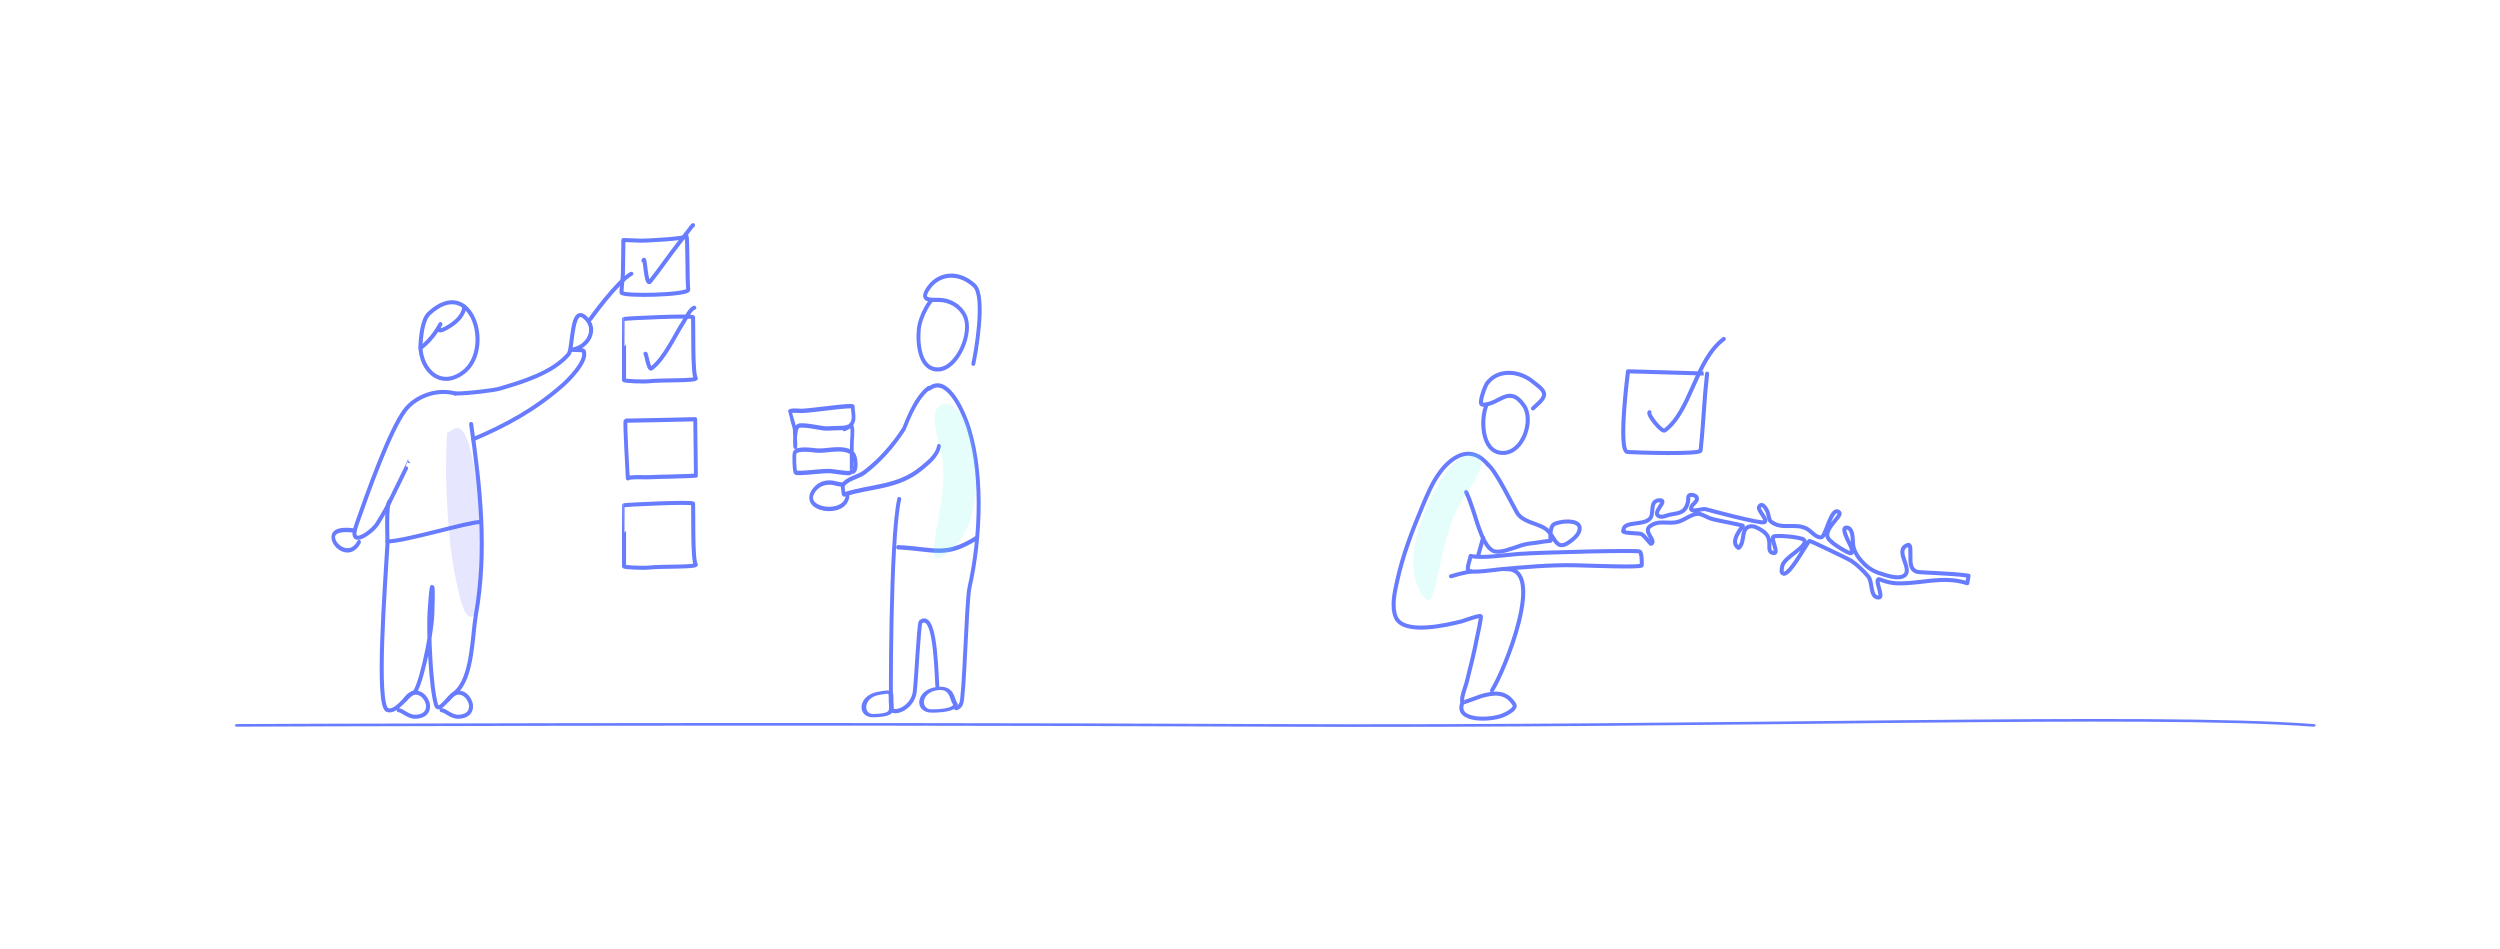 <?xml version="1.0" encoding="UTF-8" standalone="no"?>
<!DOCTYPE svg PUBLIC "-//W3C//DTD SVG 1.1//EN" "http://www.w3.org/Graphics/SVG/1.1/DTD/svg11.dtd">
<svg width="100%" height="100%" viewBox="0 0 1480 562" version="1.1" xmlns="http://www.w3.org/2000/svg" xmlns:xlink="http://www.w3.org/1999/xlink" xml:space="preserve" xmlns:serif="http://www.serif.com/" style="fill-rule:evenodd;clip-rule:evenodd;stroke-linecap:round;stroke-linejoin:round;stroke-miterlimit:1.5;">
    <g transform="matrix(1.026,0,0,1.026,24.8,-131.02)">
        <g id="Tasks">
            <g transform="matrix(2.989,0,0,2.989,-1977.49,-70.851)">
                <path d="M786.002,112.061C785.694,112.511 778.074,112.93 776.949,112.878C775.051,112.792 773.834,112.771 773.834,112.771C773.834,112.771 773.821,116.726 773.748,119.237C773.71,120.546 773.481,121.617 773.481,122.897C773.481,123.692 786.51,123.398 786.362,122.337C786.142,120.755 786.277,111.65 786.002,112.061Z" style="fill:none;stroke:rgb(104,124,255);stroke-width:0.78px;"/>
            </g>
            <g transform="matrix(2.989,0,0,2.989,-1977.49,-70.851)">
                <path d="M787.297,127.684C787.259,127.262 774.496,127.869 773.986,127.997C773.959,128.003 773.964,137.15 773.964,139.799C773.964,139.996 777.679,140.152 778.809,140.022C781.222,139.743 788.257,140.001 787.806,139.416C787.166,138.586 787.381,129.04 787.297,127.684Z" style="fill:none;stroke:rgb(104,124,255);stroke-width:0.78px;"/>
            </g>
            <g transform="matrix(2.989,0,0,2.989,-1977.49,36.649)">
                <path d="M787.297,127.684C787.259,127.262 774.496,127.869 773.986,127.997C773.959,128.003 773.964,137.15 773.964,139.799C773.964,139.996 777.679,140.152 778.809,140.022C781.222,139.743 788.257,140.001 787.806,139.416C787.166,138.586 787.381,129.04 787.297,127.684Z" style="fill:none;stroke:rgb(104,124,255);stroke-width:0.78px;"/>
            </g>
            <g transform="matrix(2.766,0,0,2.989,-1804.8,-70.851)">
                <path d="M774.721,158.774C774.71,158.174 774.006,147.627 774.267,147.635C775.032,147.659 788.78,147.354 788.78,147.354L788.925,158.245C788.925,158.245 786.795,158.37 783.654,158.427C782.089,158.456 780.524,158.477 778.96,158.557C778.624,158.574 774.897,158.422 774.721,158.774Z" style="fill:none;stroke:rgb(104,124,255);stroke-width:0.81px;"/>
            </g>
            <g transform="matrix(2.989,0,0,2.989,-1977.49,-70.851)">
                <path d="M777.712,116.753C778.06,115.389 778.124,121.872 779.004,120.773C780.909,118.391 782.667,115.775 784.562,113.354C785.192,112.549 785.811,111.735 786.444,110.932C786.453,110.92 787.401,109.595 787.287,109.937" style="fill:none;stroke:rgb(104,124,255);stroke-width:0.78px;"/>
            </g>
            <g transform="matrix(2.989,0,0,2.989,-1977.49,-70.851)">
                <path d="M778.102,134.712C778.224,134.53 778.713,137.979 779.263,137.556C781.862,135.557 783.741,131.201 785.514,128.494C785.93,127.859 786.668,126.12 787.525,125.834" style="fill:none;stroke:rgb(104,124,255);stroke-width:0.78px;"/>
            </g>
            <g transform="matrix(3.589,0,0,3.598,-2451.47,-154.107)">
                <path d="M745.285,128.602C744.164,129.642 744.012,132.599 743.966,132.949C743.439,136.991 746.785,141.079 750.822,138.01C755.739,134.273 752.098,122.285 745.285,128.602Z" style="fill:none;stroke:rgb(104,124,255);stroke-width:0.65px;"/>
            </g>
            <g transform="matrix(3.589,0,0,3.598,-2447.88,-154.107)">
                <path d="M748.501,141.426C750.721,141.44 754.877,140.871 755.559,140.671C759.24,139.588 764.089,138.169 766.719,135.134C767.482,134.254 767.062,126.345 769.768,129.64C771.336,131.549 769.539,134.272 766.976,134.426C766.901,134.43 769.07,134.45 769.12,134.55C769.936,136.184 766.491,139.475 765.659,140.195C761.166,144.085 756.794,146.451 751.402,148.762" style="fill:none;stroke:rgb(104,124,255);stroke-width:0.65px;"/>
            </g>
            <g transform="matrix(3.589,0,0,3.598,-2447.88,-154.107)">
                <path d="M748.501,141.426C745.365,140.57 741.995,142.027 740.419,144.131C737.947,147.432 734.513,157.103 732.605,162.513C731.18,166.554 735.201,163.571 735.942,162.364C736.459,161.52 736.981,160.68 737.456,159.812C737.513,159.707 741.186,152.239 741.153,152.255" style="fill:none;stroke:rgb(104,124,255);stroke-width:0.65px;"/>
            </g>
            <g transform="matrix(3.589,0,0,3.598,-2447.88,-154.107)">
                <path d="M737.997,158.665C737.319,159.004 737.643,164.906 737.607,165.565C737.27,171.866 735.705,191.571 737.607,192.194C739.098,192.682 740.751,189.72 741.85,189.385C742.74,189.114 744.696,180.484 744.809,176.811C744.816,176.615 745.009,172.443 744.788,172.443C744.632,172.443 744.387,176.329 744.377,176.487C744.193,179.513 744.539,188.396 745.417,191.336C745.805,192.633 746.908,190.713 748.501,189.404C751.316,187.089 751.234,180.278 751.817,176.984C753.652,166.614 752.527,156.583 751.06,146.316" style="fill:none;stroke:rgb(104,124,255);stroke-width:0.65px;"/>
            </g>
            <g transform="matrix(4.94,0,0,5.886,-2421.21,-2062.62)">
                <path d="M526.465,424.121C526.465,424.121 524.176,423.81 524.154,424.755C524.133,425.701 526.136,426.913 527.168,425.255" style="fill:none;stroke:rgb(104,124,255);stroke-width:0.43px;"/>
            </g>
            <g transform="matrix(2.865,0,0,3.095,-1895.44,-97.253)">
                <path d="M840.903,128.581C840.837,128.29 838.462,131.294 838.182,134.16C837.908,136.972 838.463,141.75 842.21,141.549C845.966,141.347 849.1,134.708 847.453,131.549C846.47,129.662 844.297,128.568 842.17,128.593C840.046,128.619 838.647,128.573 839.963,126.63C842.06,123.535 846.237,123.183 849.397,125.941C851.662,127.918 849.673,138.521 849.164,140.507" style="fill:none;stroke:rgb(104,124,255);stroke-width:0.78px;"/>
            </g>
            <g transform="matrix(2.843,-0.096,0.096,3.337,-1899.54,-51.582)">
                <path d="M843.202,145.091C840.223,146.861 838.199,151.7 837.959,151.994C835.64,154.849 832.879,157.359 829.72,159.262C828.334,160.097 826.452,160.142 825.307,161.286C825.235,161.359 823.233,160.878 823.08,160.861C821.698,160.71 820.348,161.006 819.376,162.076C816.309,165.449 825.535,166.901 826.137,163.29" style="fill:none;stroke:rgb(104,124,255);stroke-width:0.76px;"/>
            </g>
            <g transform="matrix(2.843,-0.096,0.096,3.337,-1899.54,-51.582)">
                <path d="M826.803,159.27C826.567,159.466 823.121,158.855 822.676,158.837C820.714,158.754 815.899,159.21 815.732,158.877C815.499,158.41 815.506,155.834 815.68,155.486C816.151,154.544 819.684,155.202 820.356,155.243C822.461,155.374 825.363,154.644 827.291,155.8C828.229,156.363 828.251,159.345 827.19,159.08C827.049,159.044 827.311,154.945 827.311,154.484C827.311,153.677 827.689,152.003 827.413,151.266C827.349,151.095 826.067,151.468 825.834,151.468L822.17,151.468C821.27,151.468 816.921,150.375 816.4,150.982C815.533,151.994 815.863,155.897 815.863,153.955C815.863,153.449 815.833,152.015 815.833,151.509C815.833,151.081 814.897,148.401 814.922,148.351C815.075,148.046 817.069,148.29 817.352,148.29C819.723,148.29 827.815,147.442 827.747,147.866C827.567,148.993 828.73,150.855 825.874,151.671" style="fill:none;stroke:rgb(104,124,255);stroke-width:0.76px;"/>
            </g>
            <g transform="matrix(2.843,-0.096,0.096,3.337,-1899.54,-51.582)">
                <path d="M844.968,155.167C844.56,156.844 842.626,158.011 841.32,158.877C836.372,162.159 830.933,161.634 825.479,162.971C825.179,163.044 825.365,161.186 825.065,161.272" style="fill:none;stroke:rgb(104,124,255);stroke-width:0.76px;"/>
            </g>
            <g transform="matrix(3.091,0,0,3.339,-1447.87,-1000.51)">
                <path d="M639.077,460.269C639.445,460.182 639.768,459.959 640,459.552C640.608,458.485 641.008,441.678 641.57,439.413C643.695,430.839 644.245,418.614 640.893,410.495C640.036,408.421 637.23,402.709 634.081,405.034" style="fill:none;stroke:rgb(104,124,255);stroke-width:0.73px;"/>
            </g>
            <g transform="matrix(3.091,0,0,3.339,-1447.87,-1000.51)">
                <path d="M628.452,424.123C626.766,431.104 626.825,460.468 626.959,460.564C628.056,461.344 630.977,459.929 631.338,457.518C631.629,455.583 632.103,445.572 632.46,445.34C634.919,443.745 635.277,451.136 635.558,456.386" style="fill:none;stroke:rgb(104,124,255);stroke-width:0.73px;"/>
            </g>
            <g transform="matrix(2.885,-0.097,0.059,2.036,-1350.51,-344.596)">
                <path d="M628.562,461.962C628.382,458.089 629.347,457.553 625.884,458.341C622.422,459.13 622.164,464.598 624.981,464.564C627.798,464.53 628.664,464.158 628.562,461.962Z" style="fill:none;stroke:rgb(104,124,255);stroke-width:0.94px;"/>
            </g>
            <g transform="matrix(2.885,-0.097,0.059,2.036,-1317.22,-347.289)">
                <path d="M629.681,462.509C629.091,461.322 629.347,457.553 625.884,458.341C622.422,459.13 622.169,464.394 624.981,464.564C628.147,464.755 630.362,463.878 629.681,462.509Z" style="fill:none;stroke:rgb(104,124,255);stroke-width:0.94px;"/>
            </g>
            <g transform="matrix(2.742,0,0,2.742,-1599.78,-17.505)">
                <path d="M884.086,169.934C886.389,170.535 891.919,169.67 894.218,169.515C899.577,169.155 919.425,168.687 919.693,169.009C920.135,169.539 920.095,171.1 920.095,171.917C920.095,172.433 909.255,171.976 906.239,171.909C900.831,171.79 895.524,172.277 890.147,172.765C889.527,172.822 884.022,173.632 883.608,173.01C883.218,172.425 883.982,170.69 884.086,169.934Z" style="fill:none;stroke:rgb(104,124,255);stroke-width:0.85px;"/>
            </g>
            <g transform="matrix(2.742,0,0,2.742,-1599.78,-17.505)">
                <path d="M887.496,138.031C886.176,140.761 886.216,148.206 890.828,148.269C895.136,148.327 897.4,141.382 895.336,138.362C892.172,133.733 890.204,138.117 886.617,138.117C885.53,138.117 887.23,134.066 887.438,133.766C889.782,130.397 894.516,130.994 897.24,133.33C897.931,133.922 899.59,134.916 899.547,136.003C899.505,137.054 897.866,138.212 897.205,138.903" style="fill:none;stroke:rgb(104,124,255);stroke-width:0.85px;"/>
            </g>
            <g transform="matrix(2.742,0,0,2.742,-1599.78,-17.505)">
                <path d="M883.162,156.592C882.994,156.146 883.59,157.447 883.752,157.896C884.024,158.652 884.277,159.414 884.555,160.168C885.251,162.049 886.759,168.606 889.255,169.009C891.262,169.332 894.389,167.512 896.507,167.331C897.512,167.246 898.497,167.06 899.494,166.912C899.964,166.842 900.91,166.755 900.91,166.755C900.91,166.755 900.605,163.876 901.626,163.278C902.925,162.516 908.014,162.043 906.868,164.885C906.605,165.537 906.03,166.071 905.505,166.51C901.696,169.694 902.182,165.583 899.564,164.047C897.806,163.015 894.965,162.739 893.851,160.849C892.806,159.078 889.512,152.151 887.718,150.715" style="fill:none;stroke:rgb(104,124,255);stroke-width:0.85px;"/>
            </g>
            <g transform="matrix(2.742,0,0,2.742,-1599.78,-17.505)">
                <path d="M887.718,150.715C882.692,144.743 877.575,152.42 877.531,152.48C875.941,154.66 874.917,157.17 873.879,159.643C871.796,164.608 869.847,169.718 868.673,174.984C868.154,177.31 867.358,180.504 868.341,182.83C869.974,186.695 879.312,184.429 882.284,183.686C882.758,183.567 885.824,182.359 886.215,182.62C886.412,182.751 885.515,186.685 885.464,186.953C884.841,190.221 884.024,193.462 883.21,196.685C882.997,197.529 881.977,199.923 882.371,200.809C882.407,200.89 886.25,199.447 886.442,199.394C889.003,198.691 891.529,198.376 893.262,201.176C893.881,202.177 891.254,203.339 890.798,203.517C887.995,204.615 880.723,204.744 882.371,200.809" style="fill:none;stroke:rgb(104,124,255);stroke-width:0.85px;"/>
            </g>
            <g transform="matrix(2.742,0,0,2.742,-1599.78,-17.505)">
                <path d="M891.435,172.738C900.121,172.14 891.203,194.133 888.584,198.235" style="fill:none;stroke:rgb(104,124,255);stroke-width:0.85px;"/>
            </g>
            <g transform="matrix(2.989,0,0,2.989,-1812.95,-37.571)">
                <path d="M927.993,127.423C928.082,127.412 912.729,126.969 912.729,126.969C912.729,126.969 910.723,142.423 912.624,142.548C914.106,142.646 926.644,143.072 926.736,142.269C927.116,138.944 927.338,134.714 927.609,131.37C927.716,130.052 927.889,128.741 927.993,127.423" style="fill:none;stroke:rgb(104,124,255);stroke-width:0.78px;"/>
            </g>
            <g transform="matrix(2.989,0,0,2.989,-1813.85,-33.813)">
                <path d="M917.172,133.613C916.727,134.014 919.553,137.569 920.134,137.134C925.232,133.31 926.017,123.587 931.521,119.459" style="fill:none;stroke:rgb(104,124,255);stroke-width:0.78px;"/>
            </g>
            <g transform="matrix(2.843,-0.096,0.096,3.337,-1899.54,-51.582)">
                <path d="M836.081,172.403C843.411,172.907 845.571,174.497 851.999,171.283" style="fill:none;stroke:rgb(104,124,255);stroke-width:0.76px;"/>
            </g>
            <g transform="matrix(3.589,0,0,3.598,-2447.88,-154.107)">
                <path d="M737.607,165.152C740.542,165.113 750.527,162.039 752.503,162.039" style="fill:none;stroke:rgb(104,124,255);stroke-width:0.65px;"/>
            </g>
            <g transform="matrix(3.589,0,0,3.598,-2447.88,-154.107)">
                <path d="M740.401,190.567C742.926,186.877 746.402,193.137 742.093,193.267C740.944,193.302 739.991,192.219 739.404,192.219" style="fill:none;stroke:rgb(104,124,255);stroke-width:0.65px;"/>
            </g>
            <g transform="matrix(3.589,0,0,3.598,-2423.07,-154.107)">
                <path d="M740.401,190.567C742.926,186.877 746.402,193.137 742.093,193.267C740.944,193.302 739.991,192.219 739.404,192.219" style="fill:none;stroke:rgb(104,124,255);stroke-width:0.65px;"/>
            </g>
            <g transform="matrix(2.742,0,0,2.742,-1033.36,-731.057)">
                <path d="M679.089,430.135L680.133,426.381" style="fill:none;stroke:rgb(104,124,255);stroke-width:0.85px;"/>
            </g>
            <g transform="matrix(2.742,0,0,2.742,-1033.09,-729.662)">
                <path d="M677.513,432.927C677.513,432.927 675.565,433.244 673.285,433.945" style="fill:none;stroke:rgb(104,124,255);stroke-width:0.85px;"/>
            </g>
            <g transform="matrix(3.589,0,0,3.598,-1712.18,-1090.34)">
                <path d="M544.962,387.691C544.962,387.691 545.13,389.286 542.504,390.896C539.878,392.505 541.135,390.508 541.135,390.508C541.135,390.508 539.91,392.957 537.923,394.333" style="fill:none;stroke:rgb(104,124,255);stroke-width:0.65px;"/>
            </g>
            <g transform="matrix(3.68,0,0,3.449,-1750.94,-1025.56)">
                <path d="M561.799,387.738C561.799,387.738 565.964,381.506 568.212,380.172" style="fill:none;stroke:rgb(104,124,255);stroke-width:0.66px;"/>
            </g>
            <g transform="matrix(1.011,1.134,-1.134,1.011,1242.74,29.032)">
                <path d="M154.265,253.131C154.472,253.373 154.676,253.618 154.877,253.866C155.284,254.368 155.687,254.873 156.086,255.38C147.52,260.505 144.72,268.581 138.405,275.266C135.651,278.182 132.607,279.152 132.496,279.528C132.063,281 139.097,282.564 137.773,284.084C135.474,286.723 131.973,281.809 129.07,281.746C126.245,281.685 123.199,281.876 120.467,282.596C119.046,282.97 104.419,289.097 104.213,289.396C103.861,289.906 108.952,303.441 106.989,305.022C106.019,305.803 105.036,304.168 104.561,303.628C102.182,300.914 105.742,290.73 102.461,290.715C101.115,290.709 93.802,297.546 93.885,298.599C93.995,299.998 100.474,301.248 98.486,302.752C95.714,304.848 95.163,298.432 89,300.324C87.695,300.725 85.961,301.251 85.154,302.464C83.197,305.408 87.308,307.38 88.089,310.036C88.141,310.211 88.508,311.246 88.16,311.334C83.85,312.426 83.332,304.219 83.013,304.444C77.896,308.036 74.48,310.965 72.573,311.947C71.391,312.556 68.909,313.283 68.153,314.396C66.691,316.546 66.704,319.565 65.553,321.896C63.87,325.304 59.966,326.761 59.739,331.032C59.565,334.303 65.497,332.677 65.056,335.045C64.997,335.361 60.558,334.764 59.586,335.441C58.547,336.164 54.215,341.209 54.204,339.476C51.275,337.059 58.61,332.253 57.463,328.535C56.751,326.228 52.498,324.665 54.684,321.777C57.232,318.41 56.082,328.005 59.585,325.602C60.572,324.925 60.881,323.324 61.505,322.329C63.472,319.191 64.825,317.502 62.501,314.057C62.109,313.477 61.211,312.981 60.956,312.357C60.561,311.392 62.512,310.147 63.286,310.377C65.141,310.929 63.786,314.019 65.242,314.901C66.38,315.591 68.08,311.398 68.886,310.881C69.846,310.266 87.09,299.038 87.502,297.485C87.96,295.763 82.304,296.43 81.833,295.132C80.949,292.702 84.794,293.682 85.774,294.133C86.624,294.524 87.982,295.604 88.944,295.452C94.176,294.627 95.278,288.898 100.087,287.09C101.698,286.484 105.514,286.805 106.249,284.958C106.856,283.433 99.629,274.017 103.652,273.798C105.775,273.682 103.803,284.931 109.953,283.372C109.894,283.742 118.378,281.567 118.26,280.556C118.183,279.896 116.929,279.368 116.423,279.145C115.5,278.739 108.039,277.309 109.771,275.556C109.972,275.353 110.216,275.15 110.495,275.066C112.641,274.415 115.27,277.424 116.856,278.361C119.078,279.673 122.118,279.891 124.628,279.712C127.725,279.492 129.909,278.507 132.452,276.916C132.922,276.622 136.93,274.403 137.793,272.133C139.78,266.902 127.989,268.294 130.166,262.673C130.696,261.306 132.49,263.366 133.009,263.759C134.897,265.187 137.227,268.449 140.142,266.739C141.158,266.142 149.381,257.151 154.265,253.131Z" style="fill:none;stroke:rgb(104,124,255);stroke-width:1.54px;"/>
            </g>
            <g transform="matrix(1.139,0,0,0.592,-275.576,-1137.85)">
                <path d="M340.985,2844.74C340.985,2844.74 603.73,2842.44 862.144,2844.74C1098.27,2846.84 1309.79,2832.65 1392.53,2844.74" style="fill:none;stroke:rgb(104,124,255);stroke-width:2.58px;"/>
            </g>
            <g transform="matrix(0.943,-0.194,0.357,1.344,-95.887,-45.918)">
                <path d="M219.306,346.39C219.069,342.551 210.827,364.892 210.576,365.676C206.045,379.864 201.29,394.978 200.695,409.97C200.581,412.847 199.466,422.094 203.591,423.332C208.892,424.922 212.957,412.76 214.251,409.654C220.703,394.17 227.997,376.785 229.146,359.835C229.437,355.543 230.357,344.886 223.865,345.305" style="fill:rgb(88,96,246);fill-opacity:0.15;"/>
            </g>
            <g transform="matrix(2.785,-0.053,0.06,3.143,-512.178,-928.08)">
                <path d="M366.42,419.637C365.152,417.465 362.5,414.876 360.488,416.864C358.808,418.524 360.896,423.81 361.248,425.98C362.738,435.159 354.897,448.691 362.482,443.211C370.799,437.2 368.101,422.52 366.42,419.637Z" style="fill:rgb(89,248,232);fill-opacity:0.16;"/>
            </g>
            <g transform="matrix(-2.334,-0.736,-1.179,2.925,2163.31,-561.381)">
                <path d="M366.42,419.637C365.152,417.465 362.5,414.876 360.488,416.864C358.808,418.524 360.896,423.81 361.248,425.98C362.738,435.159 354.897,448.691 362.482,443.211C370.799,437.2 368.101,422.52 366.42,419.637Z" style="fill:rgb(89,248,232);fill-opacity:0.16;"/>
            </g>
        </g>
    </g>
</svg>
